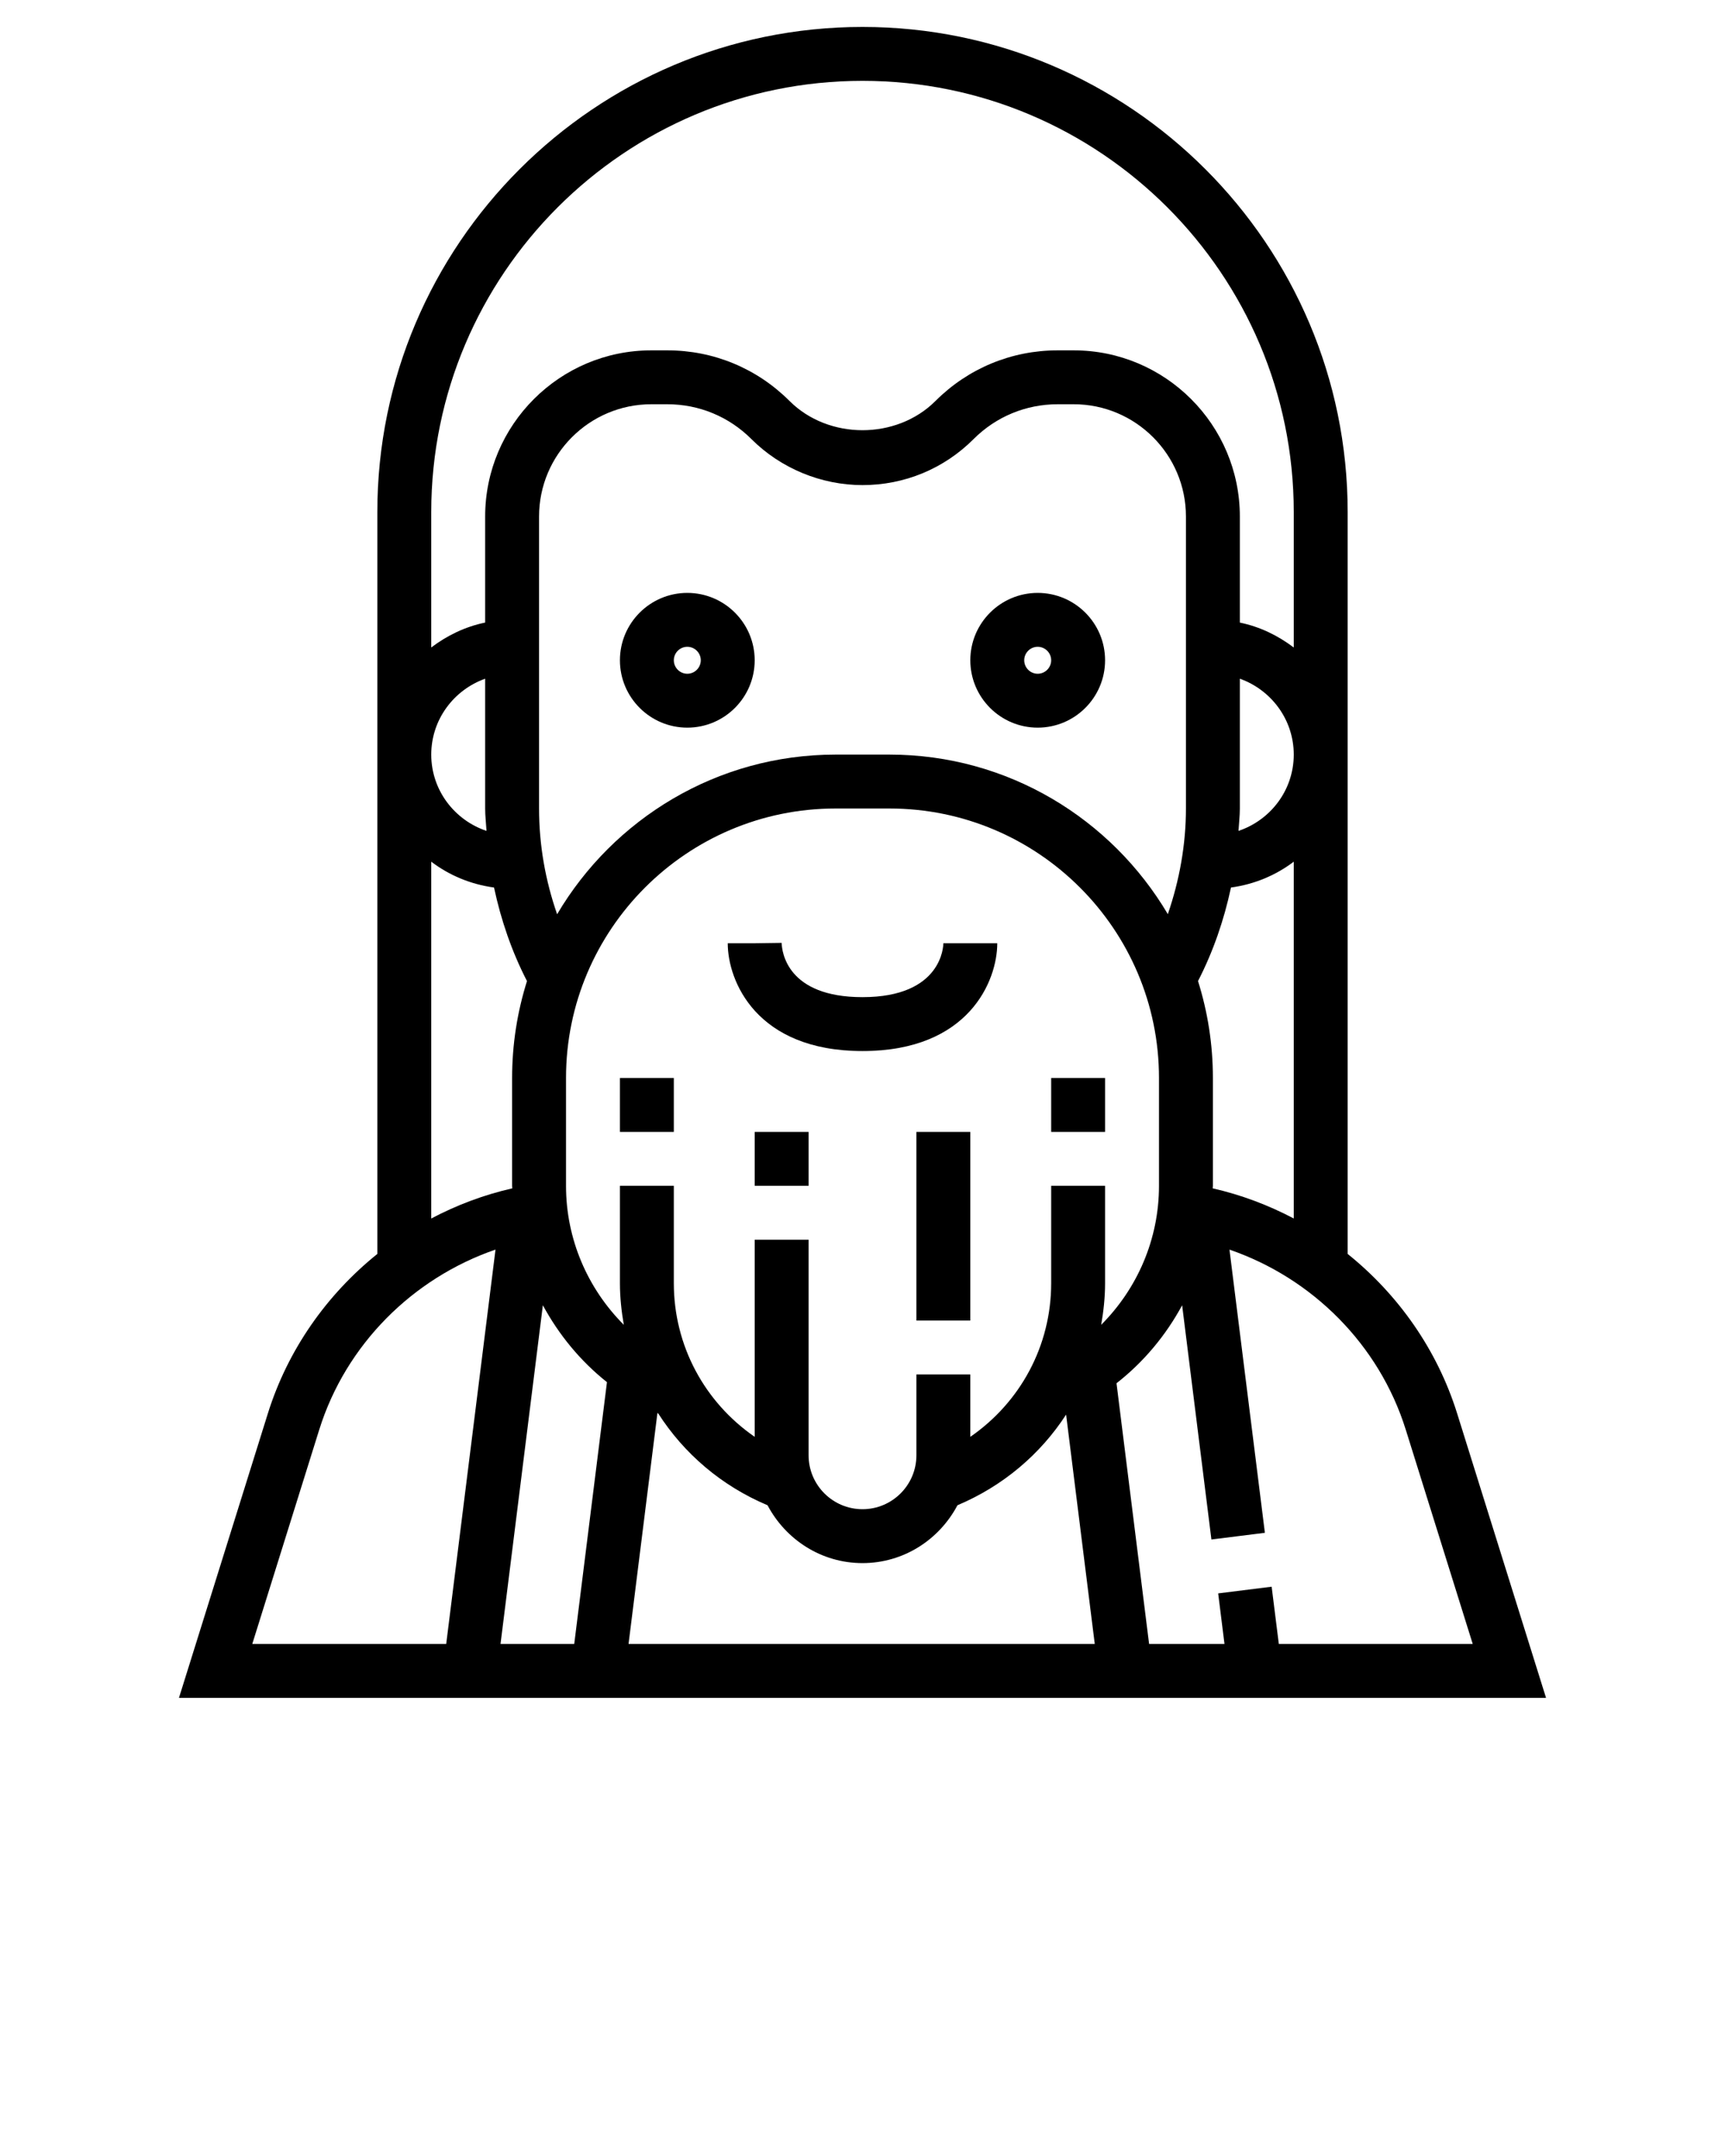 <svg xmlns="http://www.w3.org/2000/svg" xmlns:xlink="http://www.w3.org/1999/xlink" version="1.1" x="0px" y="0px" viewBox="0 0 64 80" style="enable-background:new 0 0 64 64;" xml:space="preserve"><g><path d="M54.063,52.451c-0.739-2.367-2.184-4.413-4.063-5.923V19c0-9.925-8.075-18-18-18S14,9.075,14,19v27.528   c-1.879,1.511-3.324,3.557-4.063,5.923L6.64,63H57.36L54.063,52.451z M52.155,53.047L54.64,61h-7.194l-0.266-2.124l-1.984,0.248   L45.43,61h-2.797l-1.209-9.673c1.011-0.791,1.831-1.778,2.435-2.894l1.086,8.691l1.984-0.248l-1.314-10.508   C48.69,47.425,51.169,49.894,52.155,53.047z M20,30V19.165C20,16.868,21.868,15,24.165,15h0.593c1.179,0,2.287,0.459,3.121,1.293   C28.964,17.378,30.466,18,32,18c1.557,0,3.021-0.606,4.122-1.708C36.955,15.459,38.063,15,39.242,15h0.593   C42.132,15,44,16.868,44,19.165V30c0,1.337-0.239,2.663-0.672,3.92C41.238,30.384,37.397,28,33,28h-2   c-4.398,0-8.241,2.385-10.33,5.924C20.234,32.67,20,31.359,20,30z M40.856,49.158C40.943,48.654,41,48.141,41,47.615V44h-2v3.615   c0,2.326-1.148,4.421-3,5.7V51h-2v3c0,1.103-0.897,2-2,2s-2-0.897-2-2v-8h-2v7.315c-1.852-1.279-3-3.374-3-5.7V44h-2v3.615   c0,0.526,0.057,1.039,0.144,1.543C21.803,47.814,21,45.982,21,44v-4c0-5.514,4.486-10,10-10h2c5.514,0,10,4.486,10,10v4   C43,45.982,42.197,47.814,40.856,49.158z M22.519,51.286L21.305,61H18.57l1.571-12.568C20.734,49.528,21.533,50.502,22.519,51.286z    M24.391,52.432c0.01,0.005,0.02,0.011,0.03,0.015c0.954,1.488,2.345,2.686,4.056,3.407C29.148,57.124,30.467,58,32,58   s2.852-0.876,3.523-2.146c1.694-0.715,3.078-1.895,4.031-3.364L40.617,61H23.32L24.391,52.432z M44.993,44.095   C44.993,44.063,45,44.032,45,44v-4c0-1.253-0.194-2.46-0.552-3.597c0.563-1.093,0.965-2.265,1.223-3.471   c0.868-0.118,1.661-0.452,2.329-0.958v13.238C47.057,44.716,46.049,44.334,44.993,44.095z M46,30v-4.816   c1.161,0.414,2,1.514,2,2.816c0,1.32-0.863,2.432-2.05,2.831C45.966,30.554,46,30.278,46,30z M32,3c8.822,0,16,7.178,16,16v5.026   c-0.584-0.442-1.257-0.773-2-0.924v-3.936C46,15.766,43.234,13,39.835,13h-0.593c-1.713,0-3.323,0.667-4.534,1.878   c-1.447,1.447-3.969,1.447-5.416,0C28.081,13.667,26.471,13,24.758,13h-0.593C20.766,13,18,15.766,18,19.165v3.936   c-0.743,0.152-1.416,0.482-2,0.924V19C16,10.178,23.178,3,32,3z M18.05,30.831C16.863,30.432,16,29.32,16,28   c0-1.302,0.839-2.402,2-2.816V30C18,30.278,18.034,30.554,18.05,30.831z M16,31.974c0.668,0.506,1.461,0.84,2.329,0.958   c0.258,1.206,0.659,2.378,1.223,3.472C19.194,37.54,19,38.747,19,40v4c0,0.032,0.007,0.063,0.007,0.095   c-1.056,0.239-2.064,0.621-3.007,1.118V31.974z M11.845,53.047c0.986-3.153,3.466-5.622,6.539-6.68L16.555,61H9.36L11.845,53.047z"/><path d="M25.5,27c1.379,0,2.5-1.121,2.5-2.5S26.879,22,25.5,22S23,23.121,23,24.5S24.121,27,25.5,27z M25.5,24   c0.275,0,0.5,0.225,0.5,0.5S25.775,25,25.5,25S25,24.775,25,24.5S25.225,24,25.5,24z"/><path d="M38.5,27c1.379,0,2.5-1.121,2.5-2.5S39.879,22,38.5,22S36,23.121,36,24.5S37.121,27,38.5,27z M38.5,24   c0.275,0,0.5,0.225,0.5,0.5S38.775,25,38.5,25S38,24.775,38,24.5S38.225,24,38.5,24z"/><rect x="28" y="42" width="2" height="2"/><rect x="34" y="42" width="2" height="7"/><rect x="23" y="40" width="2" height="2"/><rect x="39" y="40" width="2" height="2"/><path d="M32,37c-2.8,0-2.99-1.678-3-2.014L28,35h-1c0,1.384,1.045,4,5,4s5-2.616,5-4h-2C35,35.082,34.966,37,32,37z"/></g></svg>